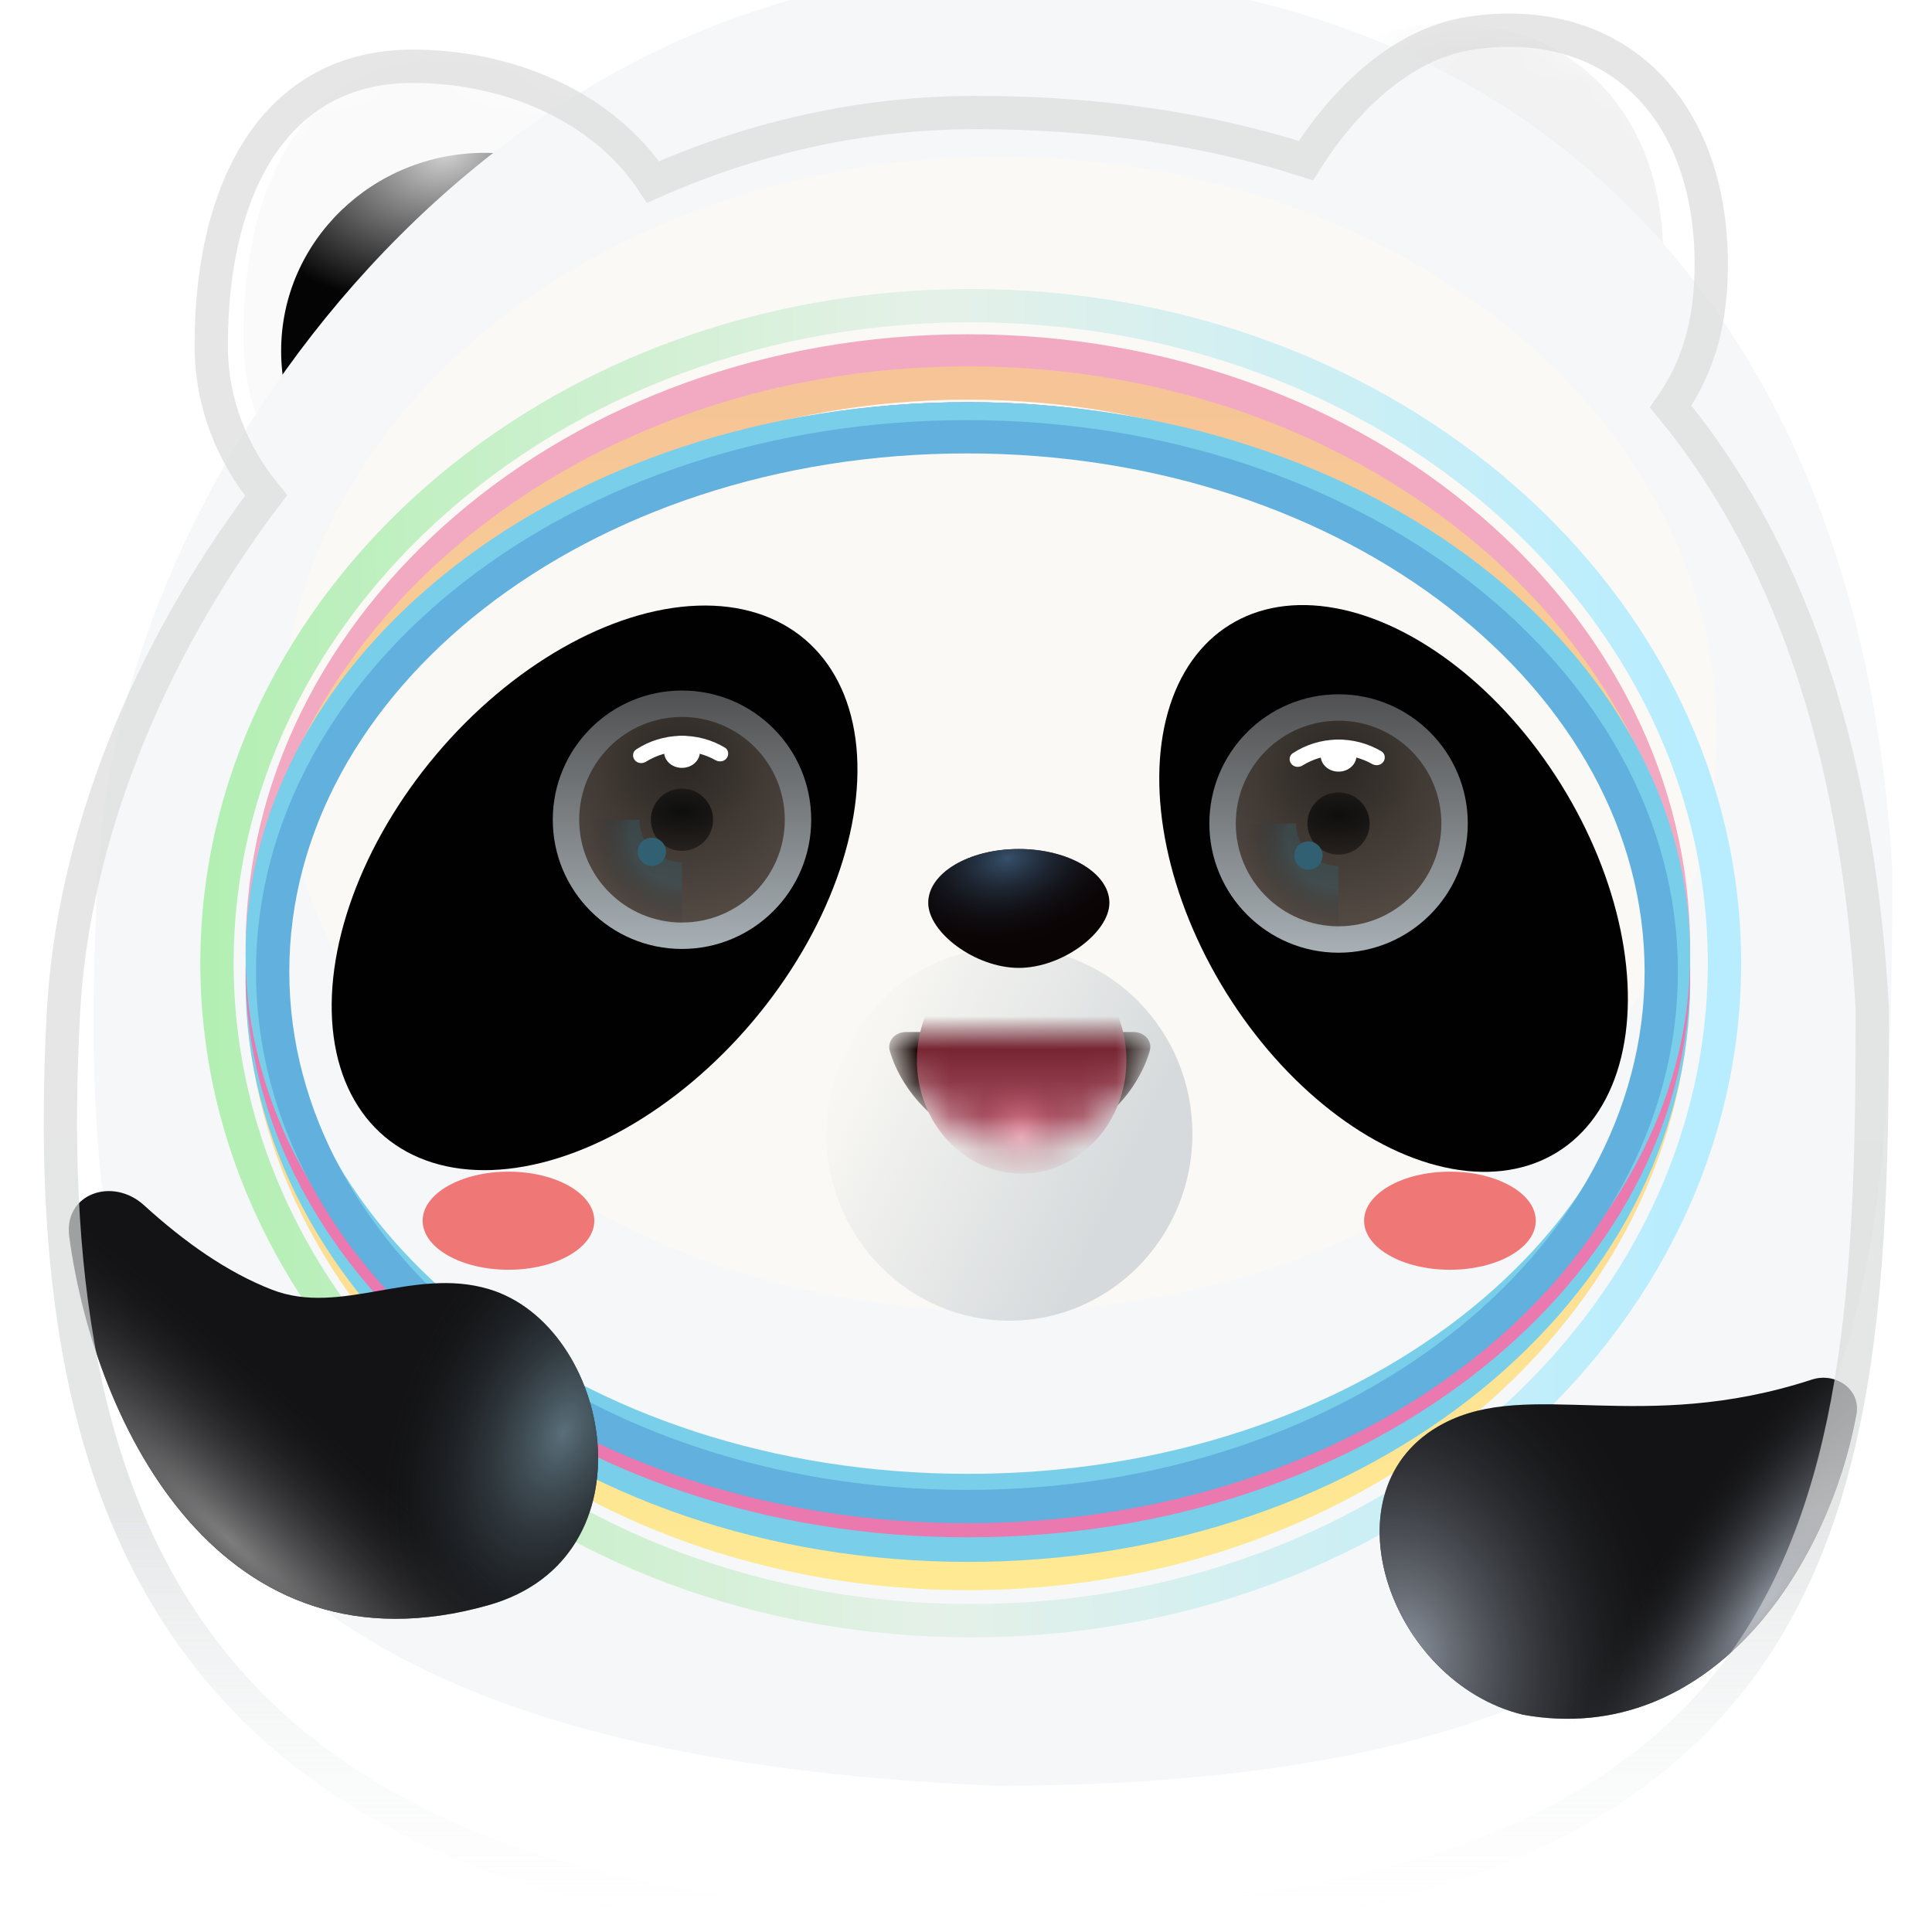 <svg width="58" height="58" viewBox="0 0 58 58" fill="none" xmlns="http://www.w3.org/2000/svg">
<g clip-path="url(#clip0_4106_6784)">
<mask id="mask0_4106_6784" style="mask-type:alpha" maskUnits="userSpaceOnUse" x="6" y="2" width="15" height="17">
<path d="M20.504 9.245C20.504 13.961 19.12 18.21 15.038 18.21C10.956 18.21 6.4 15.096 6.4 10.38C6.4 5.664 8.265 2.011 12.348 2.011C16.43 2.011 20.504 4.529 20.504 9.245Z" fill="#FAFAFA"/>
</mask>
<g mask="url(#mask0_4106_6784)">
<g filter="url(#filter0_i_4106_6784)">
<path d="M20.504 9.245C20.504 13.961 19.12 18.21 15.038 18.21C10.956 18.21 6.4 15.096 6.4 10.38C6.4 5.664 8.265 2.011 12.348 2.011C16.43 2.011 20.504 4.529 20.504 9.245Z" fill="#FAFAFA"/>
</g>
<ellipse cx="14.557" cy="10.535" rx="6.117" ry="5.947" fill="url(#paint0_radial_4106_6784)"/>
</g>
<mask id="mask1_4106_6784" style="mask-type:alpha" maskUnits="userSpaceOnUse" x="36" y="0" width="16" height="17">
<path d="M51.119 7.901C51.119 12.612 45.852 16.492 43.586 16.492C39.504 16.492 36.506 16.953 36.506 12.242C36.506 7.531 39.624 1.603 43.586 1.015C47.794 0.39 51.119 3.191 51.119 7.901Z" fill="#F2F2F2"/>
</mask>
<g mask="url(#mask1_4106_6784)">
<g filter="url(#filter1_i_4106_6784)">
<path d="M51.119 7.901C51.119 12.612 45.852 16.492 43.586 16.492C39.504 16.492 36.506 16.953 36.506 12.242C36.506 7.531 39.624 1.603 43.586 1.015C47.794 0.39 51.119 3.191 51.119 7.901Z" fill="#F2F2F2"/>
</g>
<ellipse cx="43.103" cy="8.751" rx="5.834" ry="5.409" fill="url(#paint1_radial_4106_6784)"/>
</g>
<g filter="url(#filter2_i_4106_6784)">
<path d="M55.904 30.388C55.904 45.294 54.941 57.858 28.971 57.858C3.171 56.754 1.243 45.39 2.038 30.388C2.69 18.097 14.096 3.398 28.971 3.398C46.246 3.398 55.054 14.896 55.904 30.388Z" fill="#F5F7F9"/>
</g>
<g filter="url(#filter3_i_4106_6784)">
<ellipse cx="29.991" cy="30.076" rx="21.552" ry="17.332" fill="#FAF9F5"/>
</g>
<g filter="url(#filter4_f_4106_6784)">
<ellipse cx="30.303" cy="34.041" rx="5.494" ry="5.607" fill="url(#paint2_linear_4106_6784)"/>
</g>
<mask id="mask2_4106_6784" style="mask-type:alpha" maskUnits="userSpaceOnUse" x="26" y="30" width="9" height="5">
<path d="M30.614 34.438C28.363 34.438 27.054 32.755 26.712 31.547C26.626 31.243 26.879 30.982 27.195 30.982H34.033C34.349 30.982 34.603 31.243 34.517 31.547C34.174 32.755 32.865 34.438 30.614 34.438Z" fill="black"/>
</mask>
<g mask="url(#mask2_4106_6784)">
<path d="M30.614 34.438C28.363 34.438 27.054 32.755 26.712 31.547C26.626 31.243 26.879 30.982 27.195 30.982H34.033C34.349 30.982 34.603 31.243 34.517 31.547C34.174 32.755 32.865 34.438 30.614 34.438Z" fill="#1C0C09"/>
<g filter="url(#filter5_f_4106_6784)">
<ellipse cx="30.671" cy="31.832" rx="3.144" ry="3.398" fill="url(#paint3_linear_4106_6784)"/>
<ellipse cx="30.671" cy="31.832" rx="3.144" ry="3.398" fill="url(#paint4_radial_4106_6784)"/>
</g>
</g>
<ellipse cx="41.836" cy="26.672" rx="5.919" ry="9.318" transform="rotate(-31.878 41.836 26.672)" fill="#020102"/>
<ellipse cx="6.215" cy="9.774" rx="6.215" ry="9.774" transform="matrix(-0.764 -0.645 -0.645 0.764 28.902 23.195)" fill="#020102"/>
<path d="M33.305 27.103C33.305 27.994 31.893 29.057 30.586 29.057C29.278 29.057 27.867 27.994 27.867 27.103C27.867 26.211 29.084 25.488 30.586 25.488C32.087 25.488 33.305 26.211 33.305 27.103Z" fill="#0A0405"/>
<path d="M33.305 27.103C33.305 27.994 31.893 29.057 30.586 29.057C29.278 29.057 27.867 27.994 27.867 27.103C27.867 26.211 29.084 25.488 30.586 25.488C32.087 25.488 33.305 26.211 33.305 27.103Z" fill="url(#paint5_radial_4106_6784)"/>
<g filter="url(#filter6_f_4106_6784)">
<path d="M51.77 28.915C51.77 39.696 41.767 48.654 29.142 48.654C16.516 48.654 6.514 39.696 6.514 28.915C6.514 18.134 16.516 9.176 29.142 9.176C41.767 9.176 51.77 18.134 51.77 28.915Z" stroke="url(#paint6_linear_4106_6784)" strokeWidth="2.039"/>
<path d="M50.24 28.462C50.24 38.217 40.914 46.389 29.057 46.389C17.2 46.389 7.873 38.217 7.873 28.462C7.873 18.707 17.2 10.535 29.057 10.535C40.914 10.535 50.24 18.707 50.24 28.462Z" stroke="#F2AAC3" strokeWidth="2.039"/>
<path d="M50.24 29.368C50.24 39.089 40.917 47.238 29.057 47.238C17.197 47.238 7.873 39.089 7.873 29.368C7.873 19.647 17.197 11.498 29.057 11.498C40.917 11.498 50.24 19.647 50.24 29.368Z" stroke="url(#paint7_linear_4106_6784)" strokeWidth="2.039"/>
<path d="M50.24 29.481C50.24 38.626 40.971 46.389 29.057 46.389C17.143 46.389 7.873 38.626 7.873 29.481C7.873 20.337 17.143 12.574 29.057 12.574C40.971 12.574 50.24 20.337 50.24 29.481Z" stroke="#79CFE9" strokeWidth="2.039"/>
<path d="M50.24 29.113C50.24 38.037 40.992 45.652 29.057 45.652C17.121 45.652 7.873 38.037 7.873 29.113C7.873 20.189 17.121 12.574 29.057 12.574C40.992 12.574 50.24 20.189 50.24 29.113Z" stroke="#E979AF" strokeWidth="2.039"/>
<path d="M50.24 28.66C50.24 37.313 41.019 44.746 29.057 44.746C17.094 44.746 7.873 37.313 7.873 28.66C7.873 20.007 17.094 12.574 29.057 12.574C41.019 12.574 50.24 20.007 50.24 28.66Z" stroke="#79CFE9" strokeWidth="2.039"/>
<path d="M49.872 29.17C49.872 37.919 40.675 45.228 29.028 45.228C17.382 45.228 8.185 37.919 8.185 29.17C8.185 20.421 17.382 13.112 29.028 13.112C40.675 13.112 49.872 20.421 49.872 29.17Z" stroke="#62B0DD" strokeWidth="1.076"/>
</g>
<g filter="url(#filter7_f_4106_6784)">
<path fillRule="evenodd" clipRule="evenodd" d="M15.265 38.119C16.688 38.119 17.842 37.46 17.842 36.647C17.842 35.833 16.688 35.174 15.265 35.174C13.841 35.174 12.688 35.833 12.688 36.647C12.688 37.46 13.841 38.119 15.265 38.119ZM43.528 38.119C44.952 38.119 46.105 37.46 46.105 36.647C46.105 35.833 44.952 35.174 43.528 35.174C42.105 35.174 40.951 35.833 40.951 36.647C40.951 37.46 42.105 38.119 43.528 38.119Z" fill="#EF7776"/>
</g>
<path d="M55.731 42.455C55.867 41.714 55.109 41.184 54.393 41.417C49.262 43.087 45.924 41.373 43.333 42.735C39.667 44.663 41.706 50.504 45.73 51.479C51.292 52.474 54.878 47.111 55.731 42.455Z" fill="#131315"/>
<path d="M55.731 42.455C55.867 41.714 55.109 41.184 54.393 41.417C49.262 43.087 45.924 41.373 43.333 42.735C39.667 44.663 41.706 50.504 45.73 51.479C51.292 52.474 54.878 47.111 55.731 42.455Z" fill="url(#paint8_radial_4106_6784)"/>
<path d="M55.731 42.455C55.867 41.714 55.109 41.184 54.393 41.417C49.262 43.087 45.924 41.373 43.333 42.735C39.667 44.663 41.706 50.504 45.73 51.479C51.292 52.474 54.878 47.111 55.731 42.455Z" fill="url(#paint9_radial_4106_6784)"/>
<path d="M14.665 48.188C6.677 50.449 2.858 42.875 2.078 37.117C1.906 35.843 3.375 35.317 4.325 36.183C5.53 37.281 6.816 38.195 8.169 38.719C10.233 39.519 12.399 38.027 14.665 38.697C18.366 39.793 19.688 46.767 14.665 48.188Z" fill="#131315"/>
<path d="M14.665 48.188C6.677 50.449 2.858 42.875 2.078 37.117C1.906 35.843 3.375 35.317 4.325 36.183C5.53 37.281 6.816 38.195 8.169 38.719C10.233 39.519 12.399 38.027 14.665 38.697C18.366 39.793 19.688 46.767 14.665 48.188Z" fill="url(#paint10_radial_4106_6784)"/>
<path d="M14.665 48.188C6.677 50.449 2.858 42.875 2.078 37.117C1.906 35.843 3.375 35.317 4.325 36.183C5.53 37.281 6.816 38.195 8.169 38.719C10.233 39.519 12.399 38.027 14.665 38.697C18.366 39.793 19.688 46.767 14.665 48.188Z" fill="url(#paint11_radial_4106_6784)"/>
<g filter="url(#filter8_i_4106_6784)">
<circle cx="20.474" cy="24.609" r="3.879" fill="url(#paint12_linear_4106_6784)"/>
</g>
<circle cx="20.474" cy="24.609" r="3.086" fill="url(#paint13_radial_4106_6784)"/>
<g opacity="0.43" filter="url(#filter9_f_4106_6784)">
<path d="M20.474 27.978C19.581 27.978 18.724 27.623 18.092 26.991C17.46 26.36 17.105 25.503 17.105 24.609L19.198 24.609C19.198 24.948 19.333 25.272 19.572 25.512C19.811 25.751 20.136 25.885 20.474 25.885L20.474 27.978Z" fill="url(#paint14_radial_4106_6784)"/>
</g>
<g filter="url(#filter10_f_4106_6784)">
<path d="M21.817 22.759C21.892 22.654 21.87 22.507 21.758 22.441C21.355 22.202 20.892 22.08 20.421 22.09C19.95 22.1 19.492 22.242 19.1 22.498C18.991 22.568 18.975 22.717 19.055 22.818C19.136 22.919 19.282 22.935 19.392 22.867C19.703 22.674 20.062 22.566 20.431 22.558C20.8 22.551 21.163 22.642 21.482 22.822C21.595 22.886 21.741 22.864 21.817 22.759Z" fill="white"/>
</g>
<circle cx="20.473" cy="24.609" r="0.934" fill="url(#paint15_radial_4106_6784)"/>
<g filter="url(#filter11_f_4106_6784)">
<path d="M21.011 22.571C21.011 22.837 20.77 23.052 20.473 23.052C20.176 23.052 19.936 22.837 19.936 22.571C19.936 22.305 20.176 22.09 20.473 22.09C20.77 22.09 21.011 22.305 21.011 22.571Z" fill="white"/>
</g>
<g style="mix-blend-mode:color-dodge" filter="url(#filter12_f_4106_6784)">
<circle cx="19.569" cy="25.572" r="0.425" fill="#316073"/>
</g>
<g filter="url(#filter13_i_4106_6784)">
<circle cx="40.185" cy="24.722" r="3.879" fill="url(#paint16_linear_4106_6784)"/>
</g>
<circle cx="40.185" cy="24.722" r="3.086" fill="url(#paint17_radial_4106_6784)"/>
<g opacity="0.43" filter="url(#filter14_f_4106_6784)">
<path d="M40.185 28.091C39.292 28.091 38.435 27.736 37.803 27.105C37.171 26.473 36.816 25.616 36.816 24.722L38.909 24.722C38.909 25.061 39.044 25.385 39.283 25.625C39.522 25.864 39.847 25.999 40.185 25.999L40.185 28.091Z" fill="url(#paint18_radial_4106_6784)"/>
</g>
<g filter="url(#filter15_f_4106_6784)">
<path d="M41.528 22.872C41.603 22.768 41.581 22.62 41.469 22.554C41.066 22.316 40.603 22.193 40.132 22.203C39.661 22.213 39.203 22.355 38.811 22.611C38.702 22.681 38.686 22.83 38.766 22.931C38.847 23.033 38.993 23.048 39.103 22.98C39.414 22.787 39.773 22.68 40.142 22.672C40.511 22.664 40.874 22.756 41.193 22.936C41.306 22.999 41.452 22.977 41.528 22.872Z" fill="white"/>
</g>
<circle cx="40.184" cy="24.722" r="0.934" fill="url(#paint19_radial_4106_6784)"/>
<g filter="url(#filter16_f_4106_6784)">
<path d="M40.722 22.684C40.722 22.95 40.481 23.165 40.184 23.165C39.887 23.165 39.647 22.95 39.647 22.684C39.647 22.418 39.887 22.203 40.184 22.203C40.481 22.203 40.722 22.418 40.722 22.684Z" fill="white"/>
</g>
<g style="mix-blend-mode:color-dodge" filter="url(#filter17_f_4106_6784)">
<circle cx="39.28" cy="25.685" r="0.425" fill="#316073"/>
</g>
<g opacity="0.7" filter="url(#filter18_f_4106_6784)">
<path d="M50.155 12.206C51.055 10.92 51.373 9.524 51.373 7.93C51.373 3.214 48.447 0.367 44.166 0.993C42.228 1.276 40.488 2.795 39.204 4.821C36.277 3.882 32.977 3.378 29.301 3.378C25.856 3.378 22.594 4.141 19.603 5.464C18.101 3.182 15.248 1.989 12.391 1.989C8.238 1.989 6.341 5.645 6.341 10.366C6.341 12.114 6.977 13.642 7.988 14.874C4.395 19.624 2.183 25.221 1.905 30.391C1.096 45.407 5.225 57.887 29.301 57.887C55.337 57.887 56.208 45.209 56.208 30.29C55.81 23.159 54.028 16.916 50.155 12.206Z" stroke="url(#paint20_linear_4106_6784)" strokeWidth="1.02"/>
</g>
</g>
<defs>
<filter id="filter0_i_4106_6784" x="6.4" y="1.784" width="15.01" height="16.426" filterUnits="userSpaceOnUse" color-interpolation-filters="sRGB">
<feFlood flood-opacity="0" result="BackgroundImageFix"/>
<feBlend mode="normal" in="SourceGraphic" in2="BackgroundImageFix" result="shape"/>
<feColorMatrix in="SourceAlpha" type="matrix" values="0 0 0 0 0 0 0 0 0 0 0 0 0 0 0 0 0 0 127 0" result="hardAlpha"/>
<feOffset dx="0.906" dy="-0.227"/>
<feGaussianBlur stdDeviation="0.963"/>
<feComposite in2="hardAlpha" operator="arithmetic" k2="-1" k3="1"/>
<feColorMatrix type="matrix" values="0 0 0 0 0.839 0 0 0 0 0.839 0 0 0 0 0.839 0 0 0 1 0"/>
<feBlend mode="normal" in2="shape" result="effect1_innerShadow_4106_6784"/>
</filter>
<filter id="filter1_i_4106_6784" x="35.316" y="0.702" width="15.803" height="15.803" filterUnits="userSpaceOnUse" color-interpolation-filters="sRGB">
<feFlood flood-opacity="0" result="BackgroundImageFix"/>
<feBlend mode="normal" in="SourceGraphic" in2="BackgroundImageFix" result="shape"/>
<feColorMatrix in="SourceAlpha" type="matrix" values="0 0 0 0 0 0 0 0 0 0 0 0 0 0 0 0 0 0 127 0" result="hardAlpha"/>
<feOffset dx="-1.189" dy="-0.227"/>
<feGaussianBlur stdDeviation="0.963"/>
<feComposite in2="hardAlpha" operator="arithmetic" k2="-1" k3="1"/>
<feColorMatrix type="matrix" values="0 0 0 0 0.839 0 0 0 0 0.839 0 0 0 0 0.839 0 0 0 1 0"/>
<feBlend mode="normal" in2="shape" result="effect1_innerShadow_4106_6784"/>
</filter>
<filter id="filter2_i_4106_6784" x="1.902" y="-0.85" width="54.908" height="58.708" filterUnits="userSpaceOnUse" color-interpolation-filters="sRGB">
<feFlood flood-opacity="0" result="BackgroundImageFix"/>
<feBlend mode="normal" in="SourceGraphic" in2="BackgroundImageFix" result="shape"/>
<feColorMatrix in="SourceAlpha" type="matrix" values="0 0 0 0 0 0 0 0 0 0 0 0 0 0 0 0 0 0 127 0" result="hardAlpha"/>
<feOffset dx="0.906" dy="-4.248"/>
<feGaussianBlur stdDeviation="5.069"/>
<feComposite in2="hardAlpha" operator="arithmetic" k2="-1" k3="1"/>
<feColorMatrix type="matrix" values="0 0 0 0 0.769 0 0 0 0 0.816 0 0 0 0 0.839 0 0 0 1 0"/>
<feBlend mode="normal" in2="shape" result="effect1_innerShadow_4106_6784"/>
</filter>
<filter id="filter3_i_4106_6784" x="8.439" y="7.76" width="43.103" height="39.648" filterUnits="userSpaceOnUse" color-interpolation-filters="sRGB">
<feFlood flood-opacity="0" result="BackgroundImageFix"/>
<feBlend mode="normal" in="SourceGraphic" in2="BackgroundImageFix" result="shape"/>
<feColorMatrix in="SourceAlpha" type="matrix" values="0 0 0 0 0 0 0 0 0 0 0 0 0 0 0 0 0 0 127 0" result="hardAlpha"/>
<feOffset dy="-8.043"/>
<feGaussianBlur stdDeviation="2.492"/>
<feComposite in2="hardAlpha" operator="arithmetic" k2="-1" k3="1"/>
<feColorMatrix type="matrix" values="0 0 0 0 0.837 0 0 0 0 0.854 0 0 0 0 0.863 0 0 0 1 0"/>
<feBlend mode="normal" in2="shape" result="effect1_innerShadow_4106_6784"/>
</filter>
<filter id="filter4_f_4106_6784" x="22.883" y="26.508" width="14.84" height="15.066" filterUnits="userSpaceOnUse" color-interpolation-filters="sRGB">
<feFlood flood-opacity="0" result="BackgroundImageFix"/>
<feBlend mode="normal" in="SourceGraphic" in2="BackgroundImageFix" result="shape"/>
<feGaussianBlur stdDeviation="0.963" result="effect1_foregroundBlur_4106_6784"/>
</filter>
<filter id="filter5_f_4106_6784" x="26.848" y="27.754" width="7.646" height="8.156" filterUnits="userSpaceOnUse" color-interpolation-filters="sRGB">
<feFlood flood-opacity="0" result="BackgroundImageFix"/>
<feBlend mode="normal" in="SourceGraphic" in2="BackgroundImageFix" result="shape"/>
<feGaussianBlur stdDeviation="0.34" result="effect1_foregroundBlur_4106_6784"/>
</filter>
<filter id="filter6_f_4106_6784" x="5.381" y="8.043" width="47.522" height="41.744" filterUnits="userSpaceOnUse" color-interpolation-filters="sRGB">
<feFlood flood-opacity="0" result="BackgroundImageFix"/>
<feBlend mode="normal" in="SourceGraphic" in2="BackgroundImageFix" result="shape"/>
<feGaussianBlur stdDeviation="0.057" result="effect1_foregroundBlur_4106_6784"/>
</filter>
<filter id="filter7_f_4106_6784" x="12.008" y="34.494" width="34.777" height="4.305" filterUnits="userSpaceOnUse" color-interpolation-filters="sRGB">
<feFlood flood-opacity="0" result="BackgroundImageFix"/>
<feBlend mode="normal" in="SourceGraphic" in2="BackgroundImageFix" result="shape"/>
<feGaussianBlur stdDeviation="0.34" result="effect1_foregroundBlur_4106_6784"/>
</filter>
<filter id="filter8_i_4106_6784" x="16.596" y="20.731" width="7.758" height="7.757" filterUnits="userSpaceOnUse" color-interpolation-filters="sRGB">
<feFlood flood-opacity="0" result="BackgroundImageFix"/>
<feBlend mode="normal" in="SourceGraphic" in2="BackgroundImageFix" result="shape"/>
<feColorMatrix in="SourceAlpha" type="matrix" values="0 0 0 0 0 0 0 0 0 0 0 0 0 0 0 0 0 0 127 0" result="hardAlpha"/>
<feMorphology radius="0.453" operator="erode" in="SourceAlpha" result="effect1_innerShadow_4106_6784"/>
<feOffset/>
<feGaussianBlur stdDeviation="0.963"/>
<feComposite in2="hardAlpha" operator="arithmetic" k2="-1" k3="1"/>
<feColorMatrix type="matrix" values="0 0 0 0 1 0 0 0 0 1 0 0 0 0 1 0 0 0 1 0"/>
<feBlend mode="normal" in2="shape" result="effect1_innerShadow_4106_6784"/>
</filter>
<filter id="filter9_f_4106_6784" x="15.747" y="23.25" width="6.087" height="6.087" filterUnits="userSpaceOnUse" color-interpolation-filters="sRGB">
<feFlood flood-opacity="0" result="BackgroundImageFix"/>
<feBlend mode="normal" in="SourceGraphic" in2="BackgroundImageFix" result="shape"/>
<feGaussianBlur stdDeviation="0.679" result="effect1_foregroundBlur_4106_6784"/>
</filter>
<filter id="filter10_f_4106_6784" x="16.968" y="20.051" width="6.932" height="4.896" filterUnits="userSpaceOnUse" color-interpolation-filters="sRGB">
<feFlood flood-opacity="0" result="BackgroundImageFix"/>
<feBlend mode="normal" in="SourceGraphic" in2="BackgroundImageFix" result="shape"/>
<feGaussianBlur stdDeviation="1.019" result="effect1_foregroundBlur_4106_6784"/>
</filter>
<filter id="filter11_f_4106_6784" x="19.483" y="21.637" width="1.982" height="1.868" filterUnits="userSpaceOnUse" color-interpolation-filters="sRGB">
<feFlood flood-opacity="0" result="BackgroundImageFix"/>
<feBlend mode="normal" in="SourceGraphic" in2="BackgroundImageFix" result="shape"/>
<feGaussianBlur stdDeviation="0.226" result="effect1_foregroundBlur_4106_6784"/>
</filter>
<filter id="filter12_f_4106_6784" x="18.805" y="24.807" width="1.529" height="1.529" filterUnits="userSpaceOnUse" color-interpolation-filters="sRGB">
<feFlood flood-opacity="0" result="BackgroundImageFix"/>
<feBlend mode="normal" in="SourceGraphic" in2="BackgroundImageFix" result="shape"/>
<feGaussianBlur stdDeviation="0.17" result="effect1_foregroundBlur_4106_6784"/>
</filter>
<filter id="filter13_i_4106_6784" x="36.307" y="20.844" width="7.758" height="7.757" filterUnits="userSpaceOnUse" color-interpolation-filters="sRGB">
<feFlood flood-opacity="0" result="BackgroundImageFix"/>
<feBlend mode="normal" in="SourceGraphic" in2="BackgroundImageFix" result="shape"/>
<feColorMatrix in="SourceAlpha" type="matrix" values="0 0 0 0 0 0 0 0 0 0 0 0 0 0 0 0 0 0 127 0" result="hardAlpha"/>
<feMorphology radius="0.453" operator="erode" in="SourceAlpha" result="effect1_innerShadow_4106_6784"/>
<feOffset/>
<feGaussianBlur stdDeviation="0.963"/>
<feComposite in2="hardAlpha" operator="arithmetic" k2="-1" k3="1"/>
<feColorMatrix type="matrix" values="0 0 0 0 1 0 0 0 0 1 0 0 0 0 1 0 0 0 1 0"/>
<feBlend mode="normal" in2="shape" result="effect1_innerShadow_4106_6784"/>
</filter>
<filter id="filter14_f_4106_6784" x="35.458" y="23.363" width="6.087" height="6.087" filterUnits="userSpaceOnUse" color-interpolation-filters="sRGB">
<feFlood flood-opacity="0" result="BackgroundImageFix"/>
<feBlend mode="normal" in="SourceGraphic" in2="BackgroundImageFix" result="shape"/>
<feGaussianBlur stdDeviation="0.679" result="effect1_foregroundBlur_4106_6784"/>
</filter>
<filter id="filter15_f_4106_6784" x="36.678" y="20.164" width="6.932" height="4.896" filterUnits="userSpaceOnUse" color-interpolation-filters="sRGB">
<feFlood flood-opacity="0" result="BackgroundImageFix"/>
<feBlend mode="normal" in="SourceGraphic" in2="BackgroundImageFix" result="shape"/>
<feGaussianBlur stdDeviation="1.019" result="effect1_foregroundBlur_4106_6784"/>
</filter>
<filter id="filter16_f_4106_6784" x="39.194" y="21.75" width="1.982" height="1.868" filterUnits="userSpaceOnUse" color-interpolation-filters="sRGB">
<feFlood flood-opacity="0" result="BackgroundImageFix"/>
<feBlend mode="normal" in="SourceGraphic" in2="BackgroundImageFix" result="shape"/>
<feGaussianBlur stdDeviation="0.226" result="effect1_foregroundBlur_4106_6784"/>
</filter>
<filter id="filter17_f_4106_6784" x="38.516" y="24.921" width="1.529" height="1.529" filterUnits="userSpaceOnUse" color-interpolation-filters="sRGB">
<feFlood flood-opacity="0" result="BackgroundImageFix"/>
<feBlend mode="normal" in="SourceGraphic" in2="BackgroundImageFix" result="shape"/>
<feGaussianBlur stdDeviation="0.17" result="effect1_foregroundBlur_4106_6784"/>
</filter>
<filter id="filter18_f_4106_6784" x="1.076" y="0.171" width="55.867" height="58.452" filterUnits="userSpaceOnUse" color-interpolation-filters="sRGB">
<feFlood flood-opacity="0" result="BackgroundImageFix"/>
<feBlend mode="normal" in="SourceGraphic" in2="BackgroundImageFix" result="shape"/>
<feGaussianBlur stdDeviation="0.113" result="effect1_foregroundBlur_4106_6784"/>
</filter>
<radialGradient id="paint0_radial_4106_6784" cx="0" cy="0" r="1" gradientUnits="userSpaceOnUse" gradientTransform="translate(13.396 4.588) rotate(74.314) scale(4.295 6.151)">
<stop stop-color="#D1D1D1"/>
<stop offset="1" stop-color="#040404"/>
</radialGradient>
<radialGradient id="paint1_radial_4106_6784" cx="0" cy="0" r="1" gradientUnits="userSpaceOnUse" gradientTransform="translate(43.103 2.775) rotate(110.803) scale(3.802 5.645)">
<stop stop-color="#D1D1D1"/>
<stop offset="1" stop-color="#040404"/>
</radialGradient>
<linearGradient id="paint2_linear_4106_6784" x1="33.418" y1="36.165" x2="24.809" y2="32.228" gradientUnits="userSpaceOnUse">
<stop stop-color="#D6DADC"/>
<stop offset="1" stop-color="#D6DADC" stop-opacity="0"/>
</linearGradient>
<linearGradient id="paint3_linear_4106_6784" x1="30.449" y1="30.1" x2="30.449" y2="33.956" gradientUnits="userSpaceOnUse">
<stop stop-color="#550611"/>
<stop offset="1" stop-color="#B1596B"/>
</linearGradient>
<radialGradient id="paint4_radial_4106_6784" cx="0" cy="0" r="1" gradientUnits="userSpaceOnUse" gradientTransform="translate(30.643 34.154) rotate(-90) scale(1.812 1.677)">
<stop stop-color="#EC899D"/>
<stop offset="1" stop-color="#974150" stop-opacity="0"/>
</radialGradient>
<radialGradient id="paint5_radial_4106_6784" cx="0" cy="0" r="1" gradientUnits="userSpaceOnUse" gradientTransform="translate(30.246 25.772) rotate(77.605) scale(2.639 4.021)">
<stop stop-color="#36506B"/>
<stop offset="1" stop-color="#0B0506" stop-opacity="0"/>
</radialGradient>
<linearGradient id="paint6_linear_4106_6784" x1="5.494" y1="25.609" x2="50.835" y2="25.385" gradientUnits="userSpaceOnUse">
<stop stop-color="#B1EFB1"/>
<stop offset="0.496" stop-color="#E5F1E8"/>
<stop offset="1" stop-color="#B7EDFF"/>
</linearGradient>
<linearGradient id="paint7_linear_4106_6784" x1="29.057" y1="10.478" x2="29.057" y2="48.258" gradientUnits="userSpaceOnUse">
<stop stop-color="#F6C396"/>
<stop offset="1" stop-color="#FFEA93"/>
</linearGradient>
<radialGradient id="paint8_radial_4106_6784" cx="0" cy="0" r="1" gradientUnits="userSpaceOnUse" gradientTransform="translate(42.267 49.561) rotate(-12.03) scale(8.289 11.159)">
<stop stop-color="#8B929D"/>
<stop offset="1" stop-color="#131315" stop-opacity="0"/>
</radialGradient>
<radialGradient id="paint9_radial_4106_6784" cx="0" cy="0" r="1" gradientUnits="userSpaceOnUse" gradientTransform="translate(52.988 48.201) rotate(-146.31) scale(3.574 14.967)">
<stop stop-color="#8B929D"/>
<stop offset="1" stop-color="#131315" stop-opacity="0"/>
</radialGradient>
<radialGradient id="paint10_radial_4106_6784" cx="0" cy="0" r="1" gradientUnits="userSpaceOnUse" gradientTransform="translate(16.911 43) rotate(-158.074) scale(5.163 8.362)">
<stop stop-color="#5A6F7A"/>
<stop offset="1" stop-color="#131315" stop-opacity="0"/>
</radialGradient>
<radialGradient id="paint11_radial_4106_6784" cx="0" cy="0" r="1" gradientUnits="userSpaceOnUse" gradientTransform="translate(6.879 46.204) rotate(-47.761) scale(4.595 24.732)">
<stop stop-color="#7D7D7E"/>
<stop offset="1" stop-color="#131315" stop-opacity="0"/>
</radialGradient>
<linearGradient id="paint12_linear_4106_6784" x1="20.474" y1="20.731" x2="20.474" y2="28.488" gradientUnits="userSpaceOnUse">
<stop stop-color="#505051"/>
<stop offset="1" stop-color="#A7B0B5"/>
</linearGradient>
<radialGradient id="paint13_radial_4106_6784" cx="0" cy="0" r="1" gradientUnits="userSpaceOnUse" gradientTransform="translate(20.446 22.882) rotate(89.663) scale(4.813)">
<stop stop-color="#2B2723"/>
<stop offset="1" stop-color="#544A44"/>
</radialGradient>
<radialGradient id="paint14_radial_4106_6784" cx="0" cy="0" r="1" gradientUnits="userSpaceOnUse" gradientTransform="translate(20.444 25.042) rotate(135) scale(2.751)">
<stop offset="0.549" stop-color="#385A65"/>
<stop offset="1" stop-color="#1F2526" stop-opacity="0"/>
</radialGradient>
<radialGradient id="paint15_radial_4106_6784" cx="0" cy="0" r="1" gradientUnits="userSpaceOnUse" gradientTransform="translate(20.473 24.354) rotate(90) scale(1.189 2.336)">
<stop stop-color="#0E0E0E"/>
<stop offset="1" stop-color="#26211E"/>
</radialGradient>
<linearGradient id="paint16_linear_4106_6784" x1="40.185" y1="20.844" x2="40.185" y2="28.601" gradientUnits="userSpaceOnUse">
<stop stop-color="#505051"/>
<stop offset="1" stop-color="#A7B0B5"/>
</linearGradient>
<radialGradient id="paint17_radial_4106_6784" cx="0" cy="0" r="1" gradientUnits="userSpaceOnUse" gradientTransform="translate(40.157 22.995) rotate(89.663) scale(4.813)">
<stop stop-color="#2B2723"/>
<stop offset="1" stop-color="#544A44"/>
</radialGradient>
<radialGradient id="paint18_radial_4106_6784" cx="0" cy="0" r="1" gradientUnits="userSpaceOnUse" gradientTransform="translate(40.154 25.155) rotate(135) scale(2.751)">
<stop offset="0.549" stop-color="#385A65"/>
<stop offset="1" stop-color="#1F2526" stop-opacity="0"/>
</radialGradient>
<radialGradient id="paint19_radial_4106_6784" cx="0" cy="0" r="1" gradientUnits="userSpaceOnUse" gradientTransform="translate(40.184 24.468) rotate(90) scale(1.189 2.336)">
<stop stop-color="#0E0E0E"/>
<stop offset="1" stop-color="#26211E"/>
</radialGradient>
<linearGradient id="paint20_linear_4106_6784" x1="29.232" y1="0.906" x2="29.232" y2="57.887" gradientUnits="userSpaceOnUse">
<stop stop-color="#DCDCDC"/>
<stop offset="0.78" stop-color="#DADBDC"/>
<stop offset="1" stop-color="#F5F7F9" stop-opacity="0"/>
</linearGradient>
<clipPath id="clip0_4106_6784">
<rect width="58" height="58" fill="white"/>
</clipPath>
</defs>
</svg>
